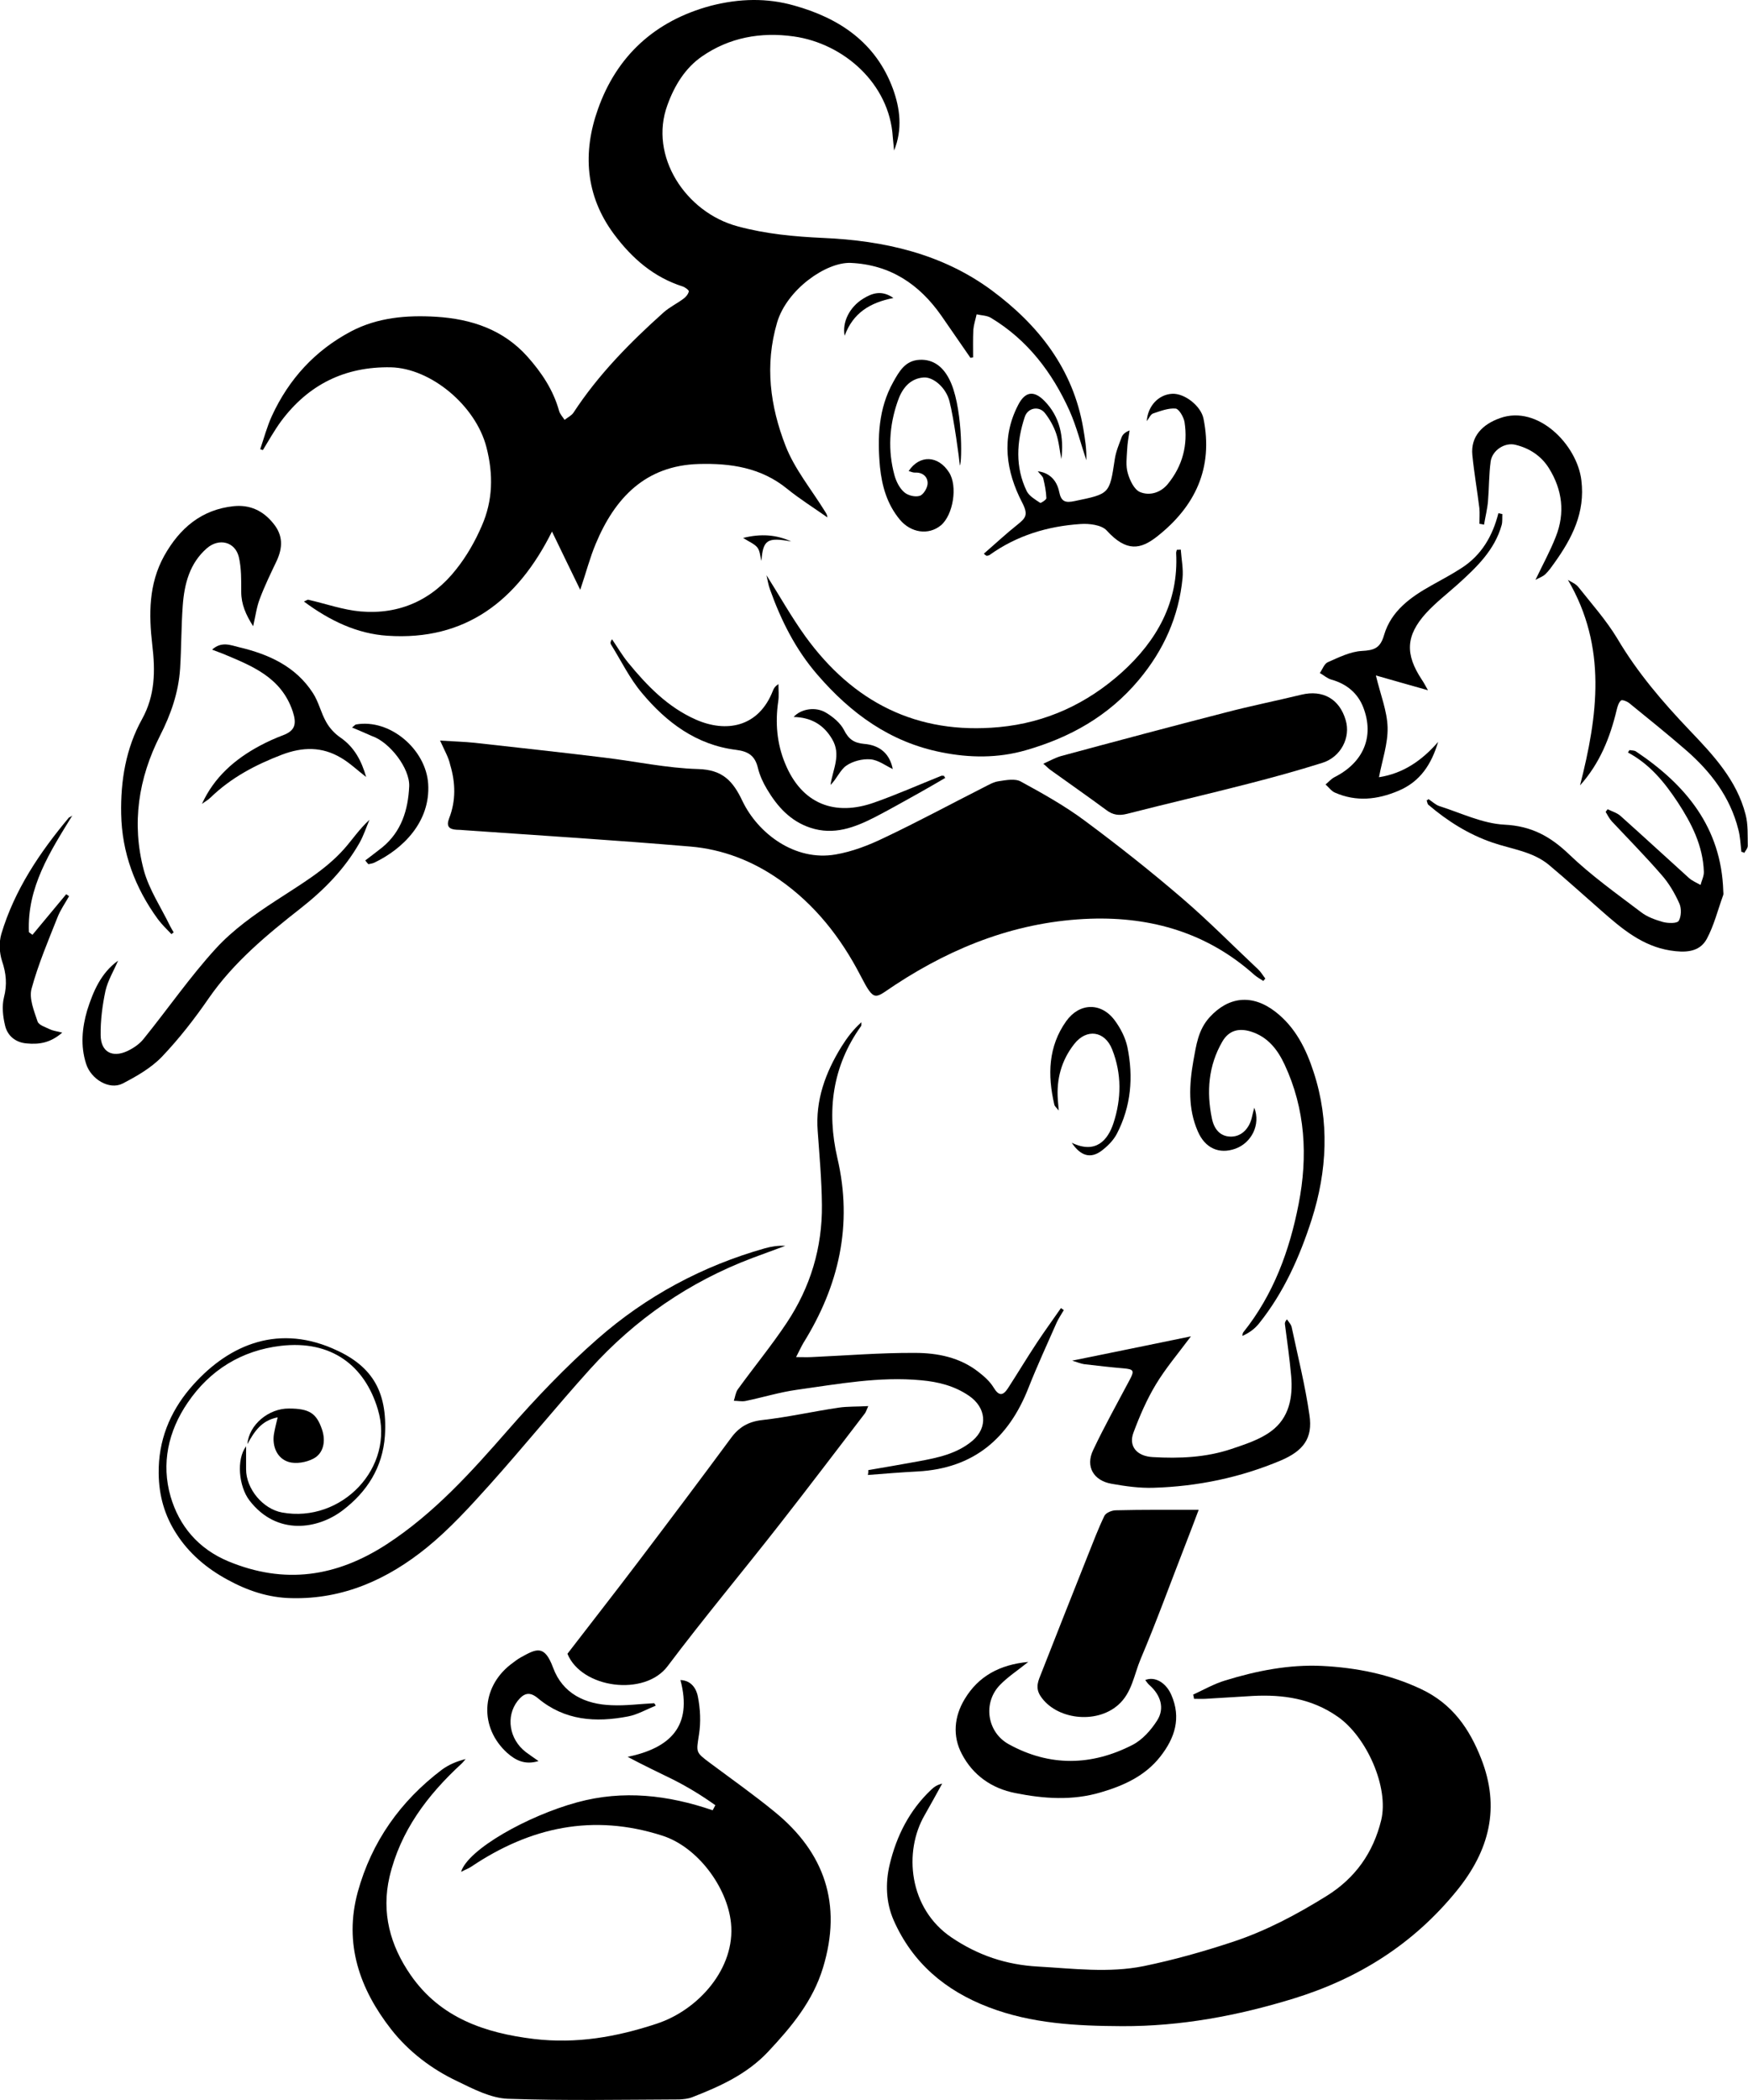 <?xml version="1.0" encoding="utf-8"?>
<!-- Generator: Adobe Illustrator 19.1.0, SVG Export Plug-In . SVG Version: 6.00 Build 0)  -->
<svg version="1.1" id="Layer_1" xmlns="http://www.w3.org/2000/svg" xmlns:xlink="http://www.w3.org/1999/xlink" x="0px" y="0px"
	 viewBox="0 0 792 951.3" style="enable-background:new 0 0 792 951.3;" xml:space="preserve">
<path d="M405.1,68.2c-0.2-2.1-0.4-4.2-0.6-6.2C403,38,382.4,19.7,359.6,16.5c-15-2.1-29.2,0.5-41.6,9.1c-7.5,5.2-12.4,13.1-15.6,22
	c-8.5,23.1,8.3,48.6,31.7,54.9c12.8,3.5,25.8,4.7,39,5.3c27.4,1.2,53.7,7.1,76.2,23.7c21.2,15.7,36.9,35.6,41.5,62.5
	c0.8,4.8,1.6,9.6,1.4,14.5c-2.5-7.5-4.4-15.2-7.6-22.4c-7.8-17.3-19-32.1-35.6-42.1c-1.8-1.1-4.3-1.1-6.5-1.6
	c-0.5,2.3-1.3,4.7-1.5,7c-0.2,4.2-0.1,8.3-0.1,12.5c-0.4,0.1-0.8,0.1-1.2,0.2c-4.4-6.4-8.8-12.7-13.2-19.1
	c-10-14.3-23.2-23.1-41.1-23.9c-11.2-0.4-28.9,12.1-33.3,27c-5.7,19.4-3.1,38,3.8,55.8c4.1,10.6,11.8,19.9,17.9,29.8
	c0.5,0.8,1,1.5,1.1,2.7c-6.1-4.3-12.5-8.3-18.3-13c-11.8-9.6-25.6-11.6-40-11.2c-24.1,0.7-38,15.3-46.7,36.2
	c-2.6,6.2-4.3,12.8-7,20.8c-4.4-9.1-8.4-17.2-12.8-26.4c-15.6,31.3-39.2,49.6-74.6,47.2c-13.7-0.9-26.1-6.8-37.8-15.5
	c1.2-0.5,1.6-0.9,2-0.8c7.9,1.8,15.7,4.6,23.7,5.3c17.6,1.5,32.4-5.2,43.3-19.1c4.7-5.9,8.6-12.7,11.6-19.7
	c5-11.4,5.3-23.2,2.1-35.6c-4.9-19-25.3-35.8-43.3-36.2c-20.8-0.4-37.4,7.8-49.8,24.5c-3,4.1-5.5,8.6-8.2,13
	c-0.4-0.1-0.8-0.3-1.2-0.4c1.7-5,3.1-10.3,5.3-15.1c7.7-16.7,19.6-29.7,35.9-38.3c12-6.3,25.2-7.4,38.5-6.6c16,1,30.5,5.8,41.5,18.2
	c6.3,7.1,11.6,15,14.2,24.4c0.4,1.5,1.6,2.7,2.5,4.1c1.4-1.1,3.1-1.9,4-3.2c11.3-17.3,25.6-31.8,40.9-45.5c2.7-2.4,6.1-4,9-6.2
	c1.1-0.8,2.1-2,2.4-3.3c0.1-0.5-1.6-1.8-2.7-2.2c-13.2-4.2-23-12.7-31.2-23.7c-13.1-17.6-14.2-37.2-7.3-56.6
	c8.5-24.1,25.8-40.1,51.2-46.9C335-0.7,347.5-1,359.8,2.5c20.5,5.7,37.1,16.8,44.8,37.8C407.8,49.1,409,58.6,405.1,68.2z"/>
<path d="M199.4,335.5c6,0.4,10.8,0.5,15.6,1c19.6,2.2,39.2,4.3,58.7,6.7c14.2,1.7,28.4,4.8,42.6,5.2c11.1,0.3,15.8,5.4,20.1,14.5
	c7.1,14.8,23.9,27.4,42.2,24.2c7.6-1.3,15.1-4.2,22.1-7.6c15.2-7.2,30-15.2,45-22.8c2.2-1.1,4.5-2.5,6.9-2.8c3.3-0.5,7.4-1.3,10,0.2
	c9.9,5.4,19.9,11,28.9,17.7c15.1,11.2,29.9,22.9,44.2,35.2c11.9,10.2,22.9,21.4,34.3,32.1c1.3,1.2,2.2,2.8,3.3,4.2
	c-0.3,0.4-0.6,0.7-0.9,1.1c-1.4-0.9-2.8-1.7-4-2.7c-21.2-19-46.5-26.4-74.3-25.5c-32.3,1.1-61.4,12.2-88.4,29.9
	c-9.4,6.1-9.3,8.5-15.8-4.1c-8.9-17.2-20.7-32.3-36.8-43.5c-12.1-8.5-25.8-13.8-40.4-15c-34.1-2.9-68.2-5-102.3-7.4
	c-1.2-0.1-2.3-0.2-3.5-0.2c-3.5-0.2-4.8-1.6-3.4-5.2c3.1-7.9,2.9-16.1,0.5-24.1C203.3,343.2,201.5,340.2,199.4,335.5z"/>
<path d="M324.1,817.8c-6-4.3-12.4-8.2-19.1-11.6c-6.7-3.3-13.5-6.5-20.6-10.3c19.1-4,29.5-13.7,23.9-34.8c5.2,0.2,7.3,4.3,7.9,7.5
	c1.1,5.6,1.4,11.6,0.5,17.2c-1.2,8-1.7,7.9,4.9,12.8c9.9,7.4,20,14.5,29.5,22.3c22.4,18.3,30.6,41.6,21.8,70.5
	c-4.6,15.2-14.3,26.8-24.9,38.1c-9.6,10.2-21.8,15.7-34.4,20.6c-1.8,0.7-3.9,0.9-5.8,1c-25.9,0.1-51.8,0.6-77.7-0.3
	c-7.7-0.3-15.6-4.4-22.8-7.9c-11.7-5.5-22.2-13.5-30.1-23.6c-14.2-18.2-21.5-38.7-15.1-62.2c6.3-22.8,19.3-41.1,38-55.3
	c3.1-2.3,6.8-3.9,10.9-4.9c-0.7,0.7-1.2,1.5-2,2.2c-15.4,14.2-27.6,30.4-32.5,51.1c-3.8,16.3,0.3,31.2,9.6,44.6
	c13.4,19.3,33.5,26.2,55.8,28.9c19.2,2.3,37.5-0.9,55.6-6.9c19-6.2,35.8-25.2,33.7-45.6c-1.6-16-14.9-34.4-31.1-39.6
	c-31.4-10.1-59.8-3.9-86.5,14c-1.3,0.9-2.8,1.4-4.7,2.4c3.1-10.2,30.2-25.4,52.6-31.5c20.9-5.7,41.2-3.3,61.4,3.6
	C323.4,819.3,323.7,818.5,324.1,817.8z"/>
<path d="M540.6,767.7c4.8-2.2,9.5-4.9,14.5-6.4c14.3-4.4,28.9-7.3,43.9-6.6c15.5,0.8,30.5,3.7,44.9,10.5c14.2,6.7,21.9,18,27.2,31.5
	c8.7,22.1,3.8,41.6-11.1,59.9c-19.6,24.1-44.4,39.7-73.9,48.8c-25.4,7.8-51.1,12.6-77.7,12.5c-20.5-0.1-41-1.1-60.5-8.6
	c-19.6-7.5-34.5-20.1-43-39.4c-3.5-8-3.8-16.8-1.8-25.2c3.1-13,9-24.7,18.9-34c1.3-1.3,2.9-2.2,4.9-2.7c-2.6,4.7-5.2,9.5-7.9,14.2
	c-9.7,16.6-7.3,42.4,12.1,55.5c12,8.1,24.7,12.4,39.2,13.2c16,0.9,32.1,3,47.9-0.2c13.6-2.8,27.1-6.6,40.4-11
	c15.1-5,29-12.4,42.5-20.8c13-8.1,21.1-19.6,24.7-34.3c3.6-14.9-6.6-37.8-19.7-46.9c-11.7-8.2-24.7-10.1-38.4-9.4
	c-7.2,0.4-14.3,0.9-21.5,1.3c-1.7,0.1-3.4,0-5.2,0C540.9,768.9,540.8,768.3,540.6,767.7z"/>
<path d="M393.4,637c-0.9,2-1.1,2.8-1.6,3.4c-12.9,16.8-25.6,33.6-38.6,50.2c-16.8,21.5-34.3,42.4-50.7,64.2
	c-10.4,13.9-39,10.1-45.4-5.6c10.6-13.8,21.5-27.7,32.1-41.7c14.1-18.6,28.1-37.2,41.9-55.9c3.7-5.1,8-7.6,14.4-8.3
	c11.6-1.3,23-3.9,34.5-5.6C384.1,637.1,388.2,637.3,393.4,637z"/>
<path d="M472.7,346c3.3-1.5,5.6-2.8,8.1-3.5c24.8-6.7,49.5-13.3,74.4-19.7c11.4-3,23-5.3,34.5-8.1c9.6-2.3,17.2,1.9,20,11.5
	c2.4,7.9-2.2,16.8-10.6,19.4c-11.1,3.5-22.4,6.6-33.7,9.5c-18.2,4.7-36.5,8.9-54.8,13.6c-3.6,0.9-6.4,0.5-9.3-1.7
	c-8.4-6.2-17-12.2-25.5-18.3C475,348.1,474.4,347.4,472.7,346z"/>
<path d="M543.1,684c-1.9,5.1-4,10.6-6.1,16c-6.7,17.2-13,34.6-20.2,51.6c-3,7.1-3.9,15.3-10.2,20.8c-10.1,8.9-28.3,6.5-35.2-4.1
	c-2.5-3.9-0.9-7,0.4-10.3c7-17.8,14-35.6,21.1-53.4c2.4-6,4.7-12.1,7.5-17.9c0.7-1.4,3.4-2.5,5.2-2.5
	C517.7,683.9,529.8,684,543.1,684z"/>
<path d="M111.5,655.2c0,3.9,0,7.1,0,10.4c0,8.9,7.6,18,16.3,19.6c26.9,4.9,51.3-20.3,43.4-46.7c-5.9-19.8-21-31.5-44-28.8
	c-17.7,2.1-32.1,10.9-42.2,25.8c-8.8,12.9-12,27.6-7.7,42.5c3.9,13.3,12.5,23.6,26.1,29.3c25.5,10.6,49,7.1,71.8-7.7
	c21.5-14,38.3-32.7,55-51.8c12.7-14.5,26.1-28.6,40.6-41.3c22-19.3,47.5-33,75.8-41c2.9-0.8,5.9-1.3,9.2-1.1
	c-5,1.8-9.9,3.7-14.9,5.5c-28.6,10.8-53.1,27.7-73.6,50.4c-15.5,17.2-30.1,35.2-45.5,52.4c-8.9,9.9-18,19.9-28.3,28.3
	c-17.7,14.4-37.9,23.6-61.5,23c-10.4-0.2-19.9-3.4-29-8.4c-9.4-5.1-17.4-11.9-23.1-20.8c-5.3-8.2-7.9-17.2-8-27.3
	c-0.2-14.8,5-27.6,14.2-38.5c16.1-18.9,38.4-29.3,64.4-18.2c17.4,7.4,25.2,18.7,23.9,39.6c-1,14.5-8.2,25.5-19.1,33.8
	c-11.1,8.5-29.8,11.8-42.3-4.5C108.2,673.4,107,661.2,111.5,655.2z"/>
<path d="M393.4,666c7.6-1.3,15.2-2.6,22.8-4c8.7-1.6,17.4-3.4,24.4-9.3c7.2-6.1,6.2-15.1-1.6-20.4c-6.6-4.5-13.9-6.3-21.6-7
	c-19-1.8-37.6,1.7-56.3,4.3c-7.9,1.1-15.6,3.5-23.4,5.1c-1.7,0.3-3.5-0.1-5.2-0.1c0.6-1.8,0.8-3.8,1.8-5.2
	c7.3-10.1,15.3-19.8,22.2-30.2c10.7-16.1,16.1-34,15.9-53.3c-0.1-11.1-1.1-22.3-1.9-33.4c-1.1-14.1,3.5-26.6,10.8-38.4
	c2.5-4,5.3-7.7,9-11c-0.1,0.6,0.1,1.4-0.2,1.8c-13,18.2-15.6,38.5-10.7,59.7c7.1,30.3,0.7,57.9-15.4,83.8c-1,1.7-1.8,3.5-3.3,6.4
	c2.9,0,4.9,0.1,6.9,0c15.7-0.7,31.3-2,47-1.9c10.1,0,20.3,2,28.7,8.6c2.6,2,5.2,4.3,6.9,7.1c2.4,4,4.3,3.7,6.5,0.3
	c4.4-6.8,8.6-13.8,13.1-20.6c3.5-5.3,7.3-10.5,10.9-15.7c0.4,0.3,0.9,0.6,1.3,0.9c-1.1,1.9-2.4,3.8-3.3,5.8
	c-4.3,9.8-8.8,19.5-12.7,29.4c-9,23-24.9,36.5-50.1,37.9c-7.6,0.4-15.1,1-22.7,1.6C393.5,667.1,393.4,666.6,393.4,666z"/>
<path d="M77.7,423.2c-2.1-2.2-4.3-4.3-6.1-6.7c-10.4-14.2-16.4-30.3-16.7-47.8c-0.3-14.9,2.1-29.7,9.5-43c5.9-10.7,6-21.8,4.6-33.5
	c-1.6-13.8-1.7-27.6,5.4-40.4c7-12.5,16.9-21,31.6-22.5c7.2-0.7,13.2,2,17.9,7.9c4.4,5.4,4.2,10.9,1.5,16.8
	c-2.7,5.7-5.5,11.4-7.7,17.3c-1.4,3.6-1.9,7.6-3,12.4c-3.3-5.2-5.4-9.9-5.4-15.6c0-5.3,0.1-10.7-1.1-15.8c-1.7-6.9-9-8.7-14.5-3.9
	c-7.8,6.8-10.2,16.2-10.9,26c-0.7,9.5-0.6,19-1.2,28.5c-0.7,10.8-4.2,20.8-9.1,30.4c-9.8,19.3-12.9,39.8-7.4,60.7
	c2.4,9,7.9,17.1,12,25.6c0.5,1,1.1,1.9,1.6,2.8C78.3,422.6,78,422.9,77.7,423.2z"/>
<path d="M485.8,616.4c18.4-3.7,35.7-7.3,53.8-11c-5.9,7.9-11.5,14.5-15.9,21.8c-4.1,6.8-7.3,14.2-10.1,21.7
	c-2.4,6.2,1.4,10.8,8.7,11.2c12.1,0.7,24.1,0.2,35.7-3.7c6.2-2.1,12.8-4.2,17.9-8c8.2-6,10-15.4,9.1-25.2
	c-0.7-7.8-1.8-15.5-2.8-23.2c-0.1-0.6,0-1.3,0.9-2.3c0.8,1.2,2,2.4,2.2,3.8c2.8,13.2,6.1,26.3,8,39.6c1.6,10.6-2.9,16.2-12.9,20.5
	c-18.5,7.8-37.8,11.8-57.8,12.4c-6.3,0.2-12.7-0.7-18.9-1.8c-8.2-1.4-12-7.8-8.4-15.3c5.1-10.8,11-21.3,16.6-31.9
	c2.2-4.1,1.7-4.7-2.8-5.1c-6-0.5-11.9-1.2-17.9-1.9C489.7,617.8,488.1,617.1,485.8,616.4z"/>
<path d="M647.2,362c1.7,1.1,3.2,2.6,5,3.2c9.8,3.1,19.5,7.9,29.5,8.4c12.2,0.6,20.7,5.3,29.2,13.4c10,9.6,21.5,17.8,32.6,26.2
	c2.8,2.2,6.5,3.5,10,4.5c2.3,0.6,6.3,0.7,7.1-0.5c1.2-2,1.3-5.7,0.3-7.9c-2.1-4.7-4.8-9.3-8.2-13.1c-7.2-8.3-14.9-16.1-22.4-24.1
	c-1.1-1.2-1.9-2.8-2.8-4.3c0.3-0.4,0.6-0.8,0.9-1.2c2,1,4.2,1.6,5.8,3c10.4,9.3,20.7,18.8,31.1,28.2c1.5,1.3,3.4,2.1,5.2,3.1
	c0.5-2,1.6-4,1.5-6c-0.4-11.7-5.5-21.8-11.8-31.4c-6-9.1-12.7-17.3-22.6-22.6c0.2-0.4,0.5-0.7,0.7-1.1c1,0.2,2.1,0.1,2.9,0.6
	c22.7,15.2,38.7,34.5,39.6,63.3c0,0.7,0.2,1.4-0.1,2c-2.4,6.6-4.1,13.6-7.4,19.7c-3.4,6.2-10.1,6.2-16.5,5.2c-12.7-2-22-9.9-31.2-18
	c-7.9-6.9-15.7-14-23.7-20.7c-7.4-6.2-17-7.2-25.7-10.2c-10.8-3.7-20.3-9.7-29-17.1c-0.5-0.4-0.5-1.3-0.8-2
	C646.7,362.5,647,362.3,647.2,362z"/>
<path d="M445.8,250.8c5.1-4.4,10-9,15.3-13.2c3.7-3,4.9-4.4,2-10c-7.2-13.9-9.6-29.1-1.8-44.1c3.1-6.1,7.1-6.8,11.9-1.9
	c7.1,7.2,8.9,16.4,7.7,26.4c-0.8-3.9-1.1-7.9-2.4-11.7c-1.1-3.2-2.9-6.4-5-9.1c-2.6-3.4-7.8-2.6-9.2,1.7
	c-3.7,11.2-4.4,22.7,0.9,33.6c1.1,2.2,3.8,3.8,6.1,5.3c0.3,0.2,2.8-1.4,2.8-2.1c-0.1-3-0.7-6-1.4-8.9c-0.2-1-1.3-1.8-2.5-3.3
	c5.1,0.6,8.6,3.9,9.7,9.3c0.9,4.5,2.8,5.1,7,4.2c15.9-3.3,15.8-3.1,18.2-19c0.5-3.4,1.9-6.7,3.1-9.9c0.5-1.4,1.8-2.4,3.6-3.1
	c-0.4,2.9-1,5.8-1.1,8.7c-0.2,3.6-0.7,7.4,0.3,10.7c0.9,3.2,2.9,7.4,5.5,8.5c4.3,1.8,9.3,0.4,12.6-3.6c6.7-8.2,9.2-17.7,7.6-28.1
	c-0.4-2.3-2.5-5.9-4-6.1c-3.3-0.3-6.9,1.1-10.2,2.2c-1.2,0.4-1.9,2.2-2.9,3.5c0.4-6.9,5.4-12.1,11.5-12.4
	c5.7-0.3,13.1,5.6,14.2,11.3c4.5,22.4-3.8,39.8-21.1,53.4c-7.3,5.7-13.7,7.2-22.8-2.8c-2.3-2.5-7.9-3.2-11.9-2.9
	c-14.9,1-28.8,5.2-41.1,14c-0.4,0.3-0.9,0.3-1.4,0.4C446.5,251.5,446.1,251.2,445.8,250.8z"/>
<path d="M465.9,752.9c-4.9,3.9-9.3,6.8-12.8,10.4c-7.9,8.1-5.9,21.5,4,26.9c18.5,10.2,37.5,9.8,56,0.3c4.5-2.3,8.4-6.7,11.2-11.1
	c3.5-5.5,1.6-11.5-3.5-16c-0.7-0.6-1.3-1.5-1.9-2.3c4.4-1.8,9.4,1.2,11.8,6.7c4.6,10.5,1.6,19.6-5,28c-6.9,8.8-16.7,13.2-27,16.2
	c-12.8,3.8-25.8,2.9-38.7,0.3c-10.7-2.1-19.2-8.1-24.2-17.7c-4.3-8.1-3.5-17,1.3-24.9C443.3,759.4,452.9,754.1,465.9,752.9z"/>
<path d="M535,249c0.3,4.3,1.2,8.7,0.8,12.9c-1.7,17.4-8.5,32.6-19.8,46.1c-13.7,16.4-31.3,26.2-51.3,31.9
	c-12.5,3.6-25.4,3.5-38.2,0.9c-23.2-4.6-41-17.6-56.1-35.1c-9.9-11.4-16.5-24.6-21.5-38.6c-0.8-2.1-1.1-4.4-1.6-6.5
	c5.9,9.3,11.2,18.8,17.6,27.7c21.6,29.8,50.5,44.6,87.8,41.1c21.4-2,39.9-10.7,55.6-24.8c15.8-14.3,25.8-31.8,24.6-54.1
	c0-0.5,0.2-0.9,0.3-1.4C533.7,249.1,534.4,249,535,249z"/>
<path d="M568.3,501.8c3,7.7-1.3,16-8.6,18.6c-7.3,2.6-13.7-0.2-17-7.9c-4.5-10.3-3.9-21.1-2-31.9c1.3-7,2.1-14,7.4-19.8
	c8.5-9.3,19.2-10.6,29.7-2.5c9.1,7,14,16.9,17.4,27.4c7.3,22.3,6.1,44.9-0.9,66.8c-5.4,16.8-12.6,33-23.8,47
	c-1.9,2.4-4.4,4.3-7.6,5.7c0.1-0.5,0.1-1.2,0.4-1.6c13.7-17.1,21-37.1,25.1-58.2c4.2-21.5,3.1-42.9-6.4-63.2
	c-3.2-6.8-7.6-12.5-15.3-14.9c-5.6-1.7-10-0.4-12.9,4.6c-6.3,10.9-7.2,22.7-4.7,34.8c1.2,5.8,4.6,8.4,9.1,8.2c4.5-0.2,8-3.8,9.1-9.1
	C567.6,504.6,567.9,503.2,568.3,501.8z"/>
<path d="M53.5,435.2c-1.9,4.5-4.6,8.9-5.7,13.6c-1.4,6.6-2.3,13.5-2.2,20.2c0.1,7.5,5.2,10.3,12,7.2c2.8-1.3,5.6-3.2,7.5-5.6
	c11-13.6,21-28.1,32.7-40.9c7.8-8.5,17.5-15.4,27.2-21.7c10.9-7.2,22.2-13.6,31-23.5c3.7-4.2,6.8-8.9,11.4-13.1
	c-1.5,3.5-2.7,7.3-4.6,10.6c-6.7,11.7-15.9,21.1-26.6,29.5c-15.3,12-30.3,24.4-41.6,40.7c-6.4,9.3-13.4,18.3-21.2,26.5
	c-4.9,5.1-11.5,8.9-17.9,12.2c-6,3-14.3-2-16.5-9c-2.6-8.1-1.8-16.3,0.5-24.2C42.2,449.2,45.7,440.8,53.5,435.2z"/>
<path d="M680.7,232.9c-0.1,1.6,0.1,3.4-0.3,4.9c-3.2,11.5-11.5,19.3-19.9,26.9c-4.8,4.3-10,8.3-14.4,13.1
	c-9.2,10.2-9.5,18.6-1.9,30.1c0.9,1.3,1.6,2.7,2.8,4.8c-8.4-2.4-15.7-4.4-23.6-6.7c2.1,8.8,5.1,16.1,5.3,23.5
	c0.2,7.3-2.4,14.7-3.9,22.6c11-1.7,19.5-7.6,26.8-16c-3,10-8,18-18.1,22.2c-9.5,4-19,5-28.6,0.8c-1.7-0.7-2.9-2.5-4.3-3.7
	c1.3-1.1,2.5-2.5,4-3.3c13.1-6.6,18.2-18.3,13.1-31.6c-2.5-6.5-7.6-10.7-14.4-12.6c-1.9-0.5-3.5-2-5.3-3c1.2-1.7,2-4.2,3.6-4.9
	c5-2.2,10.2-4.8,15.4-5.1c5.7-0.3,8.4-1.3,10.1-7.2c3.2-10.9,12-17.2,21.5-22.5c4.6-2.6,9.4-5.1,13.8-8c8.9-5.8,13.9-14.4,16.5-24.7
	C679.6,232.6,680.2,232.8,680.7,232.9z"/>
<path d="M789,385.9c-0.4-3.4-0.5-6.9-1.4-10.2c-3.7-14.6-12.4-26-23.5-35.7c-8.4-7.3-17.1-14.3-25.7-21.3c-1-0.9-3.3-1.8-3.9-1.4
	c-1.1,0.9-1.6,2.7-2,4.3c-3,12.6-7.7,24.3-16.6,34.2c8-31.4,12.4-62.6-5.5-93.1c1.6,1,3.6,1.8,4.7,3.2c6.1,7.7,12.7,15.1,17.7,23.4
	c9.1,15.4,20.5,28.7,32.7,41.5c10.8,11.3,21.4,22.6,25.4,38.2c1.2,4.5,0.9,9.5,1,14.2c0,1.1-1,2.1-1.6,3.2
	C790,386.1,789.5,386,789,385.9z"/>
<path d="M428.3,352.4c-3.9,2.3-7.9,4.6-11.8,6.8c-6.7,3.7-13.3,7.5-20.1,11c-9.2,4.7-18.6,8.3-29.2,4.8c-9.1-3-15-9.6-19.7-17.5
	c-1.8-3-3.3-6.3-4.1-9.6c-1.3-5.5-4.3-7.5-9.9-8.2c-17.9-2.2-31.5-12.4-42.6-25.7c-5.6-6.6-9.5-14.7-14.1-22.1
	c-0.3-0.5-0.3-1.2,0.5-2.3c2.4,3.5,4.6,7.3,7.3,10.6c8.6,10.5,18,20.2,30.7,25.8c13.6,6,28.4,3.6,34.9-13.1c0.4-1.1,1-2,2.5-3
	c0,2.6,0.3,5.3-0.1,7.9c-1.4,9.6-0.6,19.1,3.1,28c7.5,18.4,22.5,24.2,40.6,17.7c10.2-3.6,20.1-8,30.1-12c0.4-0.2,0.9,0,1.4,0
	C427.8,351.8,428,352.1,428.3,352.4z"/>
<path d="M670.3,237.3c0-2.3,0.2-4.7,0-7c-1-8.1-2.4-16.1-3.2-24.2c-0.8-8.4,4.6-13.9,12.6-16.7c17.1-6.1,34.9,12.1,36.8,28.2
	c1.8,14.6-4.2,26.2-12.2,37.4c-1.3,1.8-2.5,3.6-4.1,5.1c-1.1,1.1-2.7,1.6-4.5,2.6c3.4-7.1,6.7-13.1,9.2-19.5
	c4.3-10.8,3-21.3-3.1-31.1c-3.5-5.6-8.9-9.1-15.2-10.6c-4.8-1.2-10.5,2.5-11.2,7.6c-0.8,5.9-0.7,11.9-1.2,17.9
	c-0.3,3.6-1.2,7.1-1.8,10.7C671.8,237.5,671.1,237.4,670.3,237.3z"/>
<path d="M32.8,369.4c-10.1,16.4-20.6,32.6-19.7,52.9c0.5,0.4,1.1,0.8,1.6,1.2c5.1-6.1,10.2-12.3,15.3-18.4c0.4,0.3,0.9,0.6,1.3,0.9
	c-1.8,3.2-4,6.3-5.3,9.7c-4.2,10.6-8.7,21.2-11.7,32.2c-1.2,4.4,1.1,10,2.7,14.8c0.5,1.7,3.6,2.6,5.6,3.6c1.2,0.6,2.7,0.8,5.6,1.5
	c-5.5,4.8-10.7,5.4-16.1,4.9c-5-0.4-8.7-3.4-9.8-8.1c-1-4.1-1.5-8.8-0.5-12.8c1.5-5.8,1-10.9-0.9-16.5c-1.2-3.7-1.4-8.4-0.3-12.2
	c6-20,17.4-36.9,30.6-52.7C31.8,370.1,32.4,369.8,32.8,369.4z"/>
<path d="M434.9,210.9c-0.2-2.7-2.7-21.4-4.7-29.1c-1.6-6.3-7.4-11.1-11.7-10.8c-6.6,0.5-10,5.5-11.8,10.9
	c-3.8,10.9-4.5,22.2-1.4,33.5c0.8,2.8,2.3,5.8,4.4,7.6c1.7,1.5,5,2.3,7.1,1.6c1.7-0.6,3.5-3.7,3.5-5.7c0-3-2.3-5-5.8-4.8
	c-0.9,0-1.8-0.4-2.8-0.7c5-7.5,13.4-7.1,18.3,0.6c4,6.2,1.9,19.3-3.7,24c-5.6,4.6-13.6,3.4-18.6-2.6c-5.8-7-8.1-15.2-9-23.9
	c-1.2-13.3-0.7-26.4,6-38.4c2.7-4.8,5.4-9.8,12-10.1c6.3-0.3,10.5,3.3,13.2,8.4C436.2,183,436,209.4,434.9,210.9z"/>
<path d="M91.5,364.2c5.5-12.1,14.9-20.3,26.3-26.4c3.4-1.8,6.9-3.4,10.4-4.7c5.6-2.1,6.3-5.2,4.4-10.9c-5.2-15.4-18.4-20.5-31.5-26
	c-1.5-0.6-3-1.1-5-1.9c4.3-3.9,8.4-2,12.2-1.1c13.5,3.2,25.7,8.7,33.5,20.8c2.6,4,3.6,8.9,6,13.1c1.5,2.7,3.8,5.2,6.4,7
	c6.4,4.4,9.6,10.6,11.7,17.9c-3.8-2.9-7.3-6.3-11.4-8.7c-8.6-5.1-17.3-5-26.8-1.4c-12,4.6-23,10.4-32.3,19.4
	C94.3,362.4,92.8,363.2,91.5,364.2z"/>
<path d="M297.1,772.7c-4.2,1.7-8.3,4.1-12.6,4.9c-14.6,2.8-28.6,1.9-40.7-8.2c-3.7-3.1-6.3-2.6-9.3,1.2c-5.4,7-3.8,17.3,3.7,23.1
	c1.7,1.3,3.4,2.4,5.8,4.1c-6.2,1.9-10.5-0.4-14.2-3.7c-12.6-11.4-11.9-29.5,1.5-40c1.6-1.2,3.2-2.5,4.9-3.4
	c6.9-3.8,10.5-5.7,14.4,4.8c4.3,11.7,14.5,16.6,26.5,17c6.4,0.3,12.9-0.6,19.3-0.9C296.7,771.9,296.9,772.3,297.1,772.7z"/>
<path d="M485.6,517.7c11,5.3,16.4-1.3,18.9-8.9c3.6-11,3.8-22.3-0.6-33.4c-3.3-8.4-11.6-9.6-17.2-2.4c-5.8,7.4-8.1,15.9-7.4,25.3
	c0.1,1.3,0.2,2.5,0.4,4.8c-1.1-1.4-1.9-2-2-2.7c-3.1-13.3-2.8-26.3,5.4-37.8c6-8.4,15.9-8.6,22-0.3c2.6,3.5,4.8,7.8,5.7,12
	c2.8,13.6,1.7,26.9-4.8,39.4c-1.6,3-4.2,5.6-7,7.7C494.1,525,489.6,523.7,485.6,517.7z"/>
<path d="M159.5,329.6c1.1-0.9,1.4-1.3,1.8-1.4c15.4-2.7,31.7,11.3,32.7,26.9c1.1,17.3-11.6,29.6-24.4,35.7c-0.8,0.4-1.8,0.5-2.7,0.7
	c-0.5-0.6-1-1.1-1.4-1.7c2.6-2,5.2-3.9,7.8-6c8.6-7.1,11.6-16.9,12.1-27.5c0.4-8.2-8.9-20.2-17-22.9
	C165.6,332.2,162.8,330.9,159.5,329.6z"/>
<path d="M125.8,642.1c-7.3,1.4-10.5,6.3-13.7,12.1c0.7-8.8,9.7-16.2,18.8-16.1c9.2,0,12.5,2.1,15,9.5c1.8,5.3,0.7,10.8-3.9,13.2
	c-3.2,1.7-7.9,2.5-11.2,1.5c-5.3-1.6-7.5-7.1-6.7-12.5C124.5,647.4,125.1,645.1,125.8,642.1z"/>
<path d="M404.5,348.4c-3.2-1.5-6.5-4.1-10.1-4.4c-3.6-0.3-8,0.8-11,2.9c-2.8,2-4.3,6-7.1,8.7c1-7.1,5-13.6,0.7-20.8
	c-3.9-6.6-9.6-9.8-17.4-10c3.3-3.7,10-4.8,14.7-1.9c3.2,1.9,6.5,4.7,8.1,7.8c2.1,4.2,4.6,5.9,9.1,6.3
	C399,337.6,403.2,341.8,404.5,348.4z"/>
<path d="M404.8,135c-10.7,2.1-18.3,6.8-22.1,17.1c-1.2-6.1,2.2-13,8.4-16.8C395,132.9,399.4,131.2,404.8,135z"/>
<path d="M358.5,245.3c-10.8-2-12.8-0.8-13.5,8.8c-0.6-2-0.6-4.4-1.8-6c-1.3-1.7-3.7-2.6-6.5-4.4
	C344.8,241.7,351.7,242.2,358.5,245.3z"/>
</svg>

